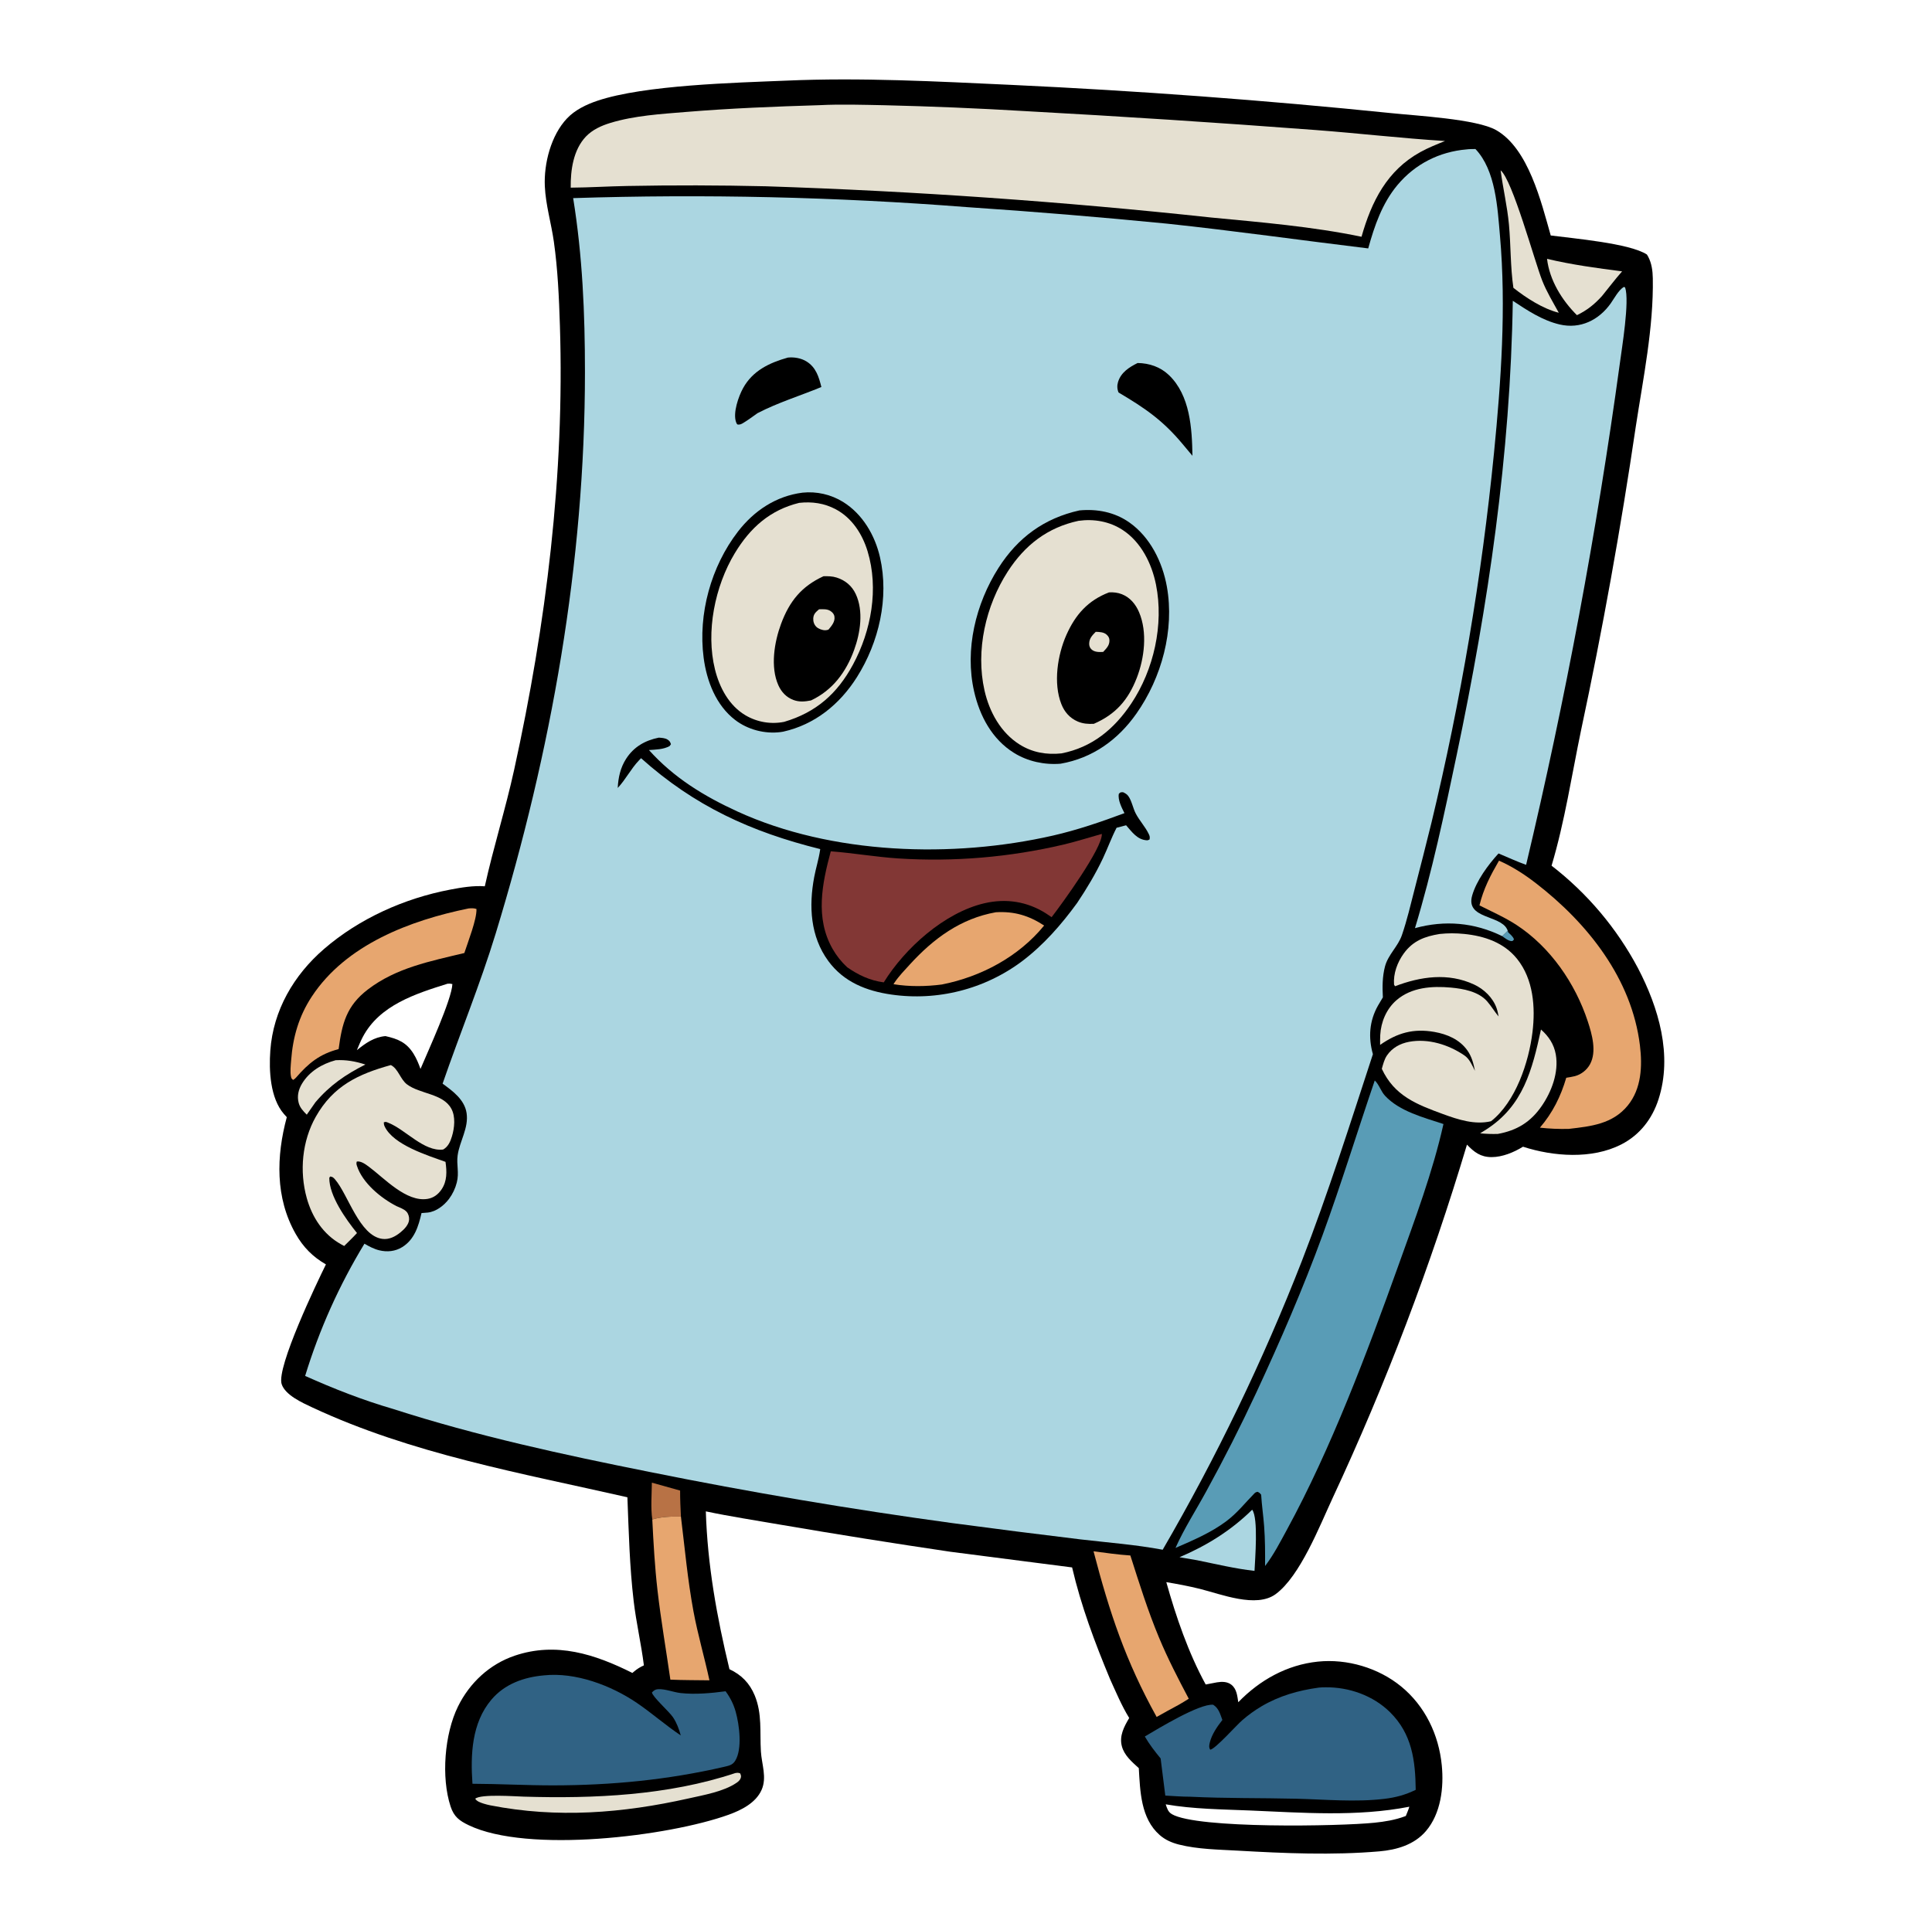 <?xml version="1.0" encoding="utf-8" ?>
<svg xmlns="http://www.w3.org/2000/svg" xmlns:xlink="http://www.w3.org/1999/xlink" width="1024" height="1023">
	<path d="M416.639 42.75C456.368 41.005 496.454 43.179 536.149 45.005Q636.923 49.706 737.284 59.965C750.301 61.357 782.646 63.047 793.037 69.001C810.106 78.782 816.867 107.058 821.919 124.835C833.789 126.404 863.789 128.971 872.893 134.935C873.121 135.303 873.352 135.671 873.556 136.052C875.419 139.532 875.952 143.591 876.022 147.491C876.489 173.627 870.913 200.545 866.975 226.312Q855.068 307.164 838.007 387.087C833.018 411.04 829.379 435.474 822.363 458.94Q825.903 461.676 829.294 464.596Q832.684 467.516 835.914 470.612Q839.145 473.707 842.207 476.97Q845.268 480.233 848.153 483.654Q851.037 487.074 853.735 490.643Q856.434 494.212 858.94 497.919Q861.445 501.627 863.75 505.461Q866.056 509.296 868.154 513.248C879.125 534.262 886.598 559.424 879.04 582.814C875.679 593.215 869.082 601.736 859.272 606.742C843.731 614.672 823.327 613.138 807.218 607.925C802.376 610.905 796.326 613.439 790.566 613.436C784.717 613.433 781.351 610.807 777.521 606.825Q770.335 630.86 762.281 654.618Q754.227 678.376 745.314 701.826Q736.402 725.276 726.643 748.386Q716.885 771.496 706.293 794.237C699.421 809.015 689.08 835.626 676.114 845.131C665.826 852.672 647.156 845.116 635.957 842.333C630.07 840.87 624.149 839.765 618.168 838.766C623.305 857.09 629.886 876.302 639.045 893.022Q642.033 892.405 645.039 891.884C647.621 891.455 650.504 891.45 652.66 893.153C655.515 895.408 655.79 899.098 656.31 902.427C667.654 890.684 682.137 882.596 698.495 880.899C713.965 879.294 730.574 884.195 742.614 894.05C755.344 904.47 762.601 919.674 764.18 935.911C765.321 947.644 763.714 961.433 755.784 970.725C749.572 978.005 740.262 980.699 731.058 981.489C706.216 983.621 680.945 982.535 656.09 981.114C645.826 980.527 634.922 980.411 624.92 977.897C621.146 976.949 617.604 975.424 614.653 972.829C604.618 964.005 604.308 949.675 603.588 937.37C599.989 934.082 595.913 930.682 594.61 925.772C593.154 920.286 595.778 915.355 598.502 910.791C594.51 904.333 591.483 897.042 588.339 890.147C580.262 870.736 573.013 851.46 568.238 830.963L503.703 822.653Q458.62 815.993 413.699 808.31C400.511 806.012 387.2 804.009 374.106 801.247C374.983 829.779 379.948 857.232 386.621 884.919C392.969 887.886 397.311 892.313 400.001 898.789C404.039 908.507 402.674 918.328 403.289 928.506C403.698 935.271 406.58 942.308 403.666 948.894C400.625 955.768 392.985 959.623 386.255 962.048C354.272 973.576 279.696 982.669 248.41 967.623C243.453 965.239 240.614 963.14 238.817 957.681C233.758 942.311 235.596 919.216 242.737 904.699C248.918 892.134 259.507 882.255 272.832 877.745C294.798 870.311 315.332 876.954 335.178 886.904C335.276 886.82 335.372 886.734 335.47 886.651L335.963 886.237C337.682 884.774 339.213 883.822 341.275 882.891C339.852 871.491 337.213 860.288 335.864 848.868C333.705 830.592 333.246 812.15 332.536 793.774C276.135 780.951 218.226 770.781 165.42 746.096C160.27 743.688 151.15 739.61 149.281 733.775C146.439 724.897 168.048 679.824 172.745 670.313C165.774 666.312 160.723 661.195 156.736 654.188C145.811 634.987 146.427 612.979 152.005 592.254Q151.227 591.426 150.481 590.569C143.166 582.121 142.509 567.535 143.273 556.962C144.815 535.618 155.696 516.958 171.708 503.118C190.411 486.952 214.308 476.259 238.526 471.642C244.424 470.517 250.941 469.41 256.956 469.867C261.537 449.151 267.964 428.827 272.519 408.051C289.482 330.688 299.291 251.879 296.762 172.571C296.29 157.77 295.632 142.748 293.551 128.077C292.167 118.32 289.226 108.64 288.771 98.785C288.211 86.688 292.041 71.724 300.542 62.756C304.813 58.251 310.783 55.391 316.591 53.432C341.439 45.05 389.577 43.878 416.639 42.75ZM237.23 521.508C220.264 526.827 201.163 532.876 192.273 549.764C191.091 552.01 190.136 554.403 189.151 556.741C193.73 553.048 198.214 549.82 204.305 549.284C210.928 550.788 215.437 552.614 219.199 558.663C220.728 561.122 221.918 563.965 222.872 566.688C226.87 557.236 239.443 529.832 239.772 521.703C238.836 521.463 238.191 521.409 237.23 521.508ZM617.856 956.557C618.554 958.663 619.09 960.579 621.107 961.762C634.466 969.6 710.153 968.201 728.471 966.31C733.904 965.75 739.431 964.859 744.565 962.938L745.118 962.725C745.761 961.111 746.481 959.49 746.983 957.828C719.195 963.254 690.488 960.996 662.387 959.818C647.697 959.201 632.346 959.096 617.856 956.557Z"/>
	<path fill="#599CB6" d="M799.13 493.36L799.36 494.266C800.444 495.331 802.045 496.555 802.43 498.044C801.955 498.577 801.894 498.973 801.097 498.923C799.413 498.816 797.513 497.226 796.144 496.271C797.221 495.386 798.158 494.357 799.13 493.36Z"/>
	<path fill="#B87245" d="M345.504 786.026L360.473 790.217C360.457 794.826 360.677 799.409 360.904 804.011C356.074 803.935 350.363 804.059 345.728 805.546C344.836 799.295 345.435 792.367 345.504 786.026Z"/>
	<path fill="#E5E0D1" d="M177.905 562.066C183.515 561.767 188.341 562.641 193.661 564.355C183.163 569.652 174.836 575.343 167.171 584.382L162.596 590.938C160.763 589.122 158.996 587.275 158.31 584.714C157.353 581.142 158.175 577.675 160.039 574.551C163.964 567.977 170.697 564.015 177.905 562.066Z"/>
	<path fill="#ABD6E1" d="M663.681 800.368C667.049 804.81 665.179 826.838 664.922 832.795C654.702 831.65 644.497 829.19 634.422 827.138L625.149 825.556C639.51 819.455 652.531 811.377 663.681 800.368Z"/>
	<path fill="#E5E0D1" d="M819.96 137.226C833.062 140.338 846.406 142.148 859.753 143.859C856.023 148.066 852.619 152.632 849.053 156.983C845.024 161.406 841.191 164.476 835.809 167.088C827.83 159.157 821.288 148.529 819.96 137.226Z"/>
	<path fill="#E5E0D1" d="M795.356 90.302C801.66 95.457 813.309 138.335 817.394 148.727C819.731 154.671 823.12 160.221 826.19 165.81C817.724 163.667 808.925 157.958 802.131 152.589C800.508 141.569 800.8 130.089 799.769 118.972C798.878 109.357 796.616 99.877 795.356 90.302Z"/>
	<path fill="#E5E0D1" d="M816.756 545.793C820.839 549.401 823.656 553.614 824.607 559.057C826.252 568.47 822.389 578.743 817.097 586.404C811.22 594.91 803.961 599.307 793.871 601.148C790.698 601.242 787.664 601.13 784.504 600.828Q786.169 599.797 787.818 598.74C807.32 586.215 812.113 567.189 816.756 545.793Z"/>
	<path fill="#E5E0D1" d="M389.678 939.993C390.767 939.813 391.317 939.721 392.34 940.173C392.582 940.896 392.871 941.358 392.719 942.136C392.447 943.526 391.51 944.374 390.388 945.144C383.594 949.807 372.903 951.651 364.907 953.445C329.973 961.286 295.22 964.026 259.887 957.089C258.704 956.841 257.544 956.571 256.391 956.2C254.904 955.722 252.607 954.988 251.891 953.569C254.902 951.015 272.87 952.337 277.599 952.48C314.726 953.602 354.163 951.856 389.678 939.993Z"/>
	<path fill="#E7A66F" d="M345.728 805.546C350.363 804.059 356.074 803.935 360.904 804.011C362.963 820.767 364.453 837.5 367.53 854.128C369.815 866.482 373.369 878.537 376.019 890.812C369.116 890.715 362.209 890.757 355.311 890.458C353.048 874.665 350.295 858.846 348.478 843.001C347.048 830.531 346.355 818.075 345.728 805.546Z"/>
	<path fill="#E7A66F" d="M579.596 822.415C586.089 823.259 592.58 824.199 599.116 824.63C603.806 839.315 608.383 853.968 614.321 868.213C618.951 879.323 624.451 889.951 630.072 900.578C628.327 901.737 626.463 902.764 624.665 903.841C620.749 905.872 616.908 908.103 613.047 910.237C596.614 880.616 588.138 855.123 579.596 822.415Z"/>
	<path fill="#E7A66F" d="M248.361 481.604C249.873 481.494 251.067 481.381 252.536 481.884C252.779 487.325 247.944 499.56 246.11 505.239C228.113 509.576 210.021 513.034 194.92 524.611C183.65 533.251 181.278 542.599 179.479 556.173C169.453 558.818 163.593 563.547 156.892 571.293C156.336 571.894 156.023 572.131 155.34 572.534C154.647 571.86 154.472 571.874 154.257 570.869C153.689 568.224 154.109 564.877 154.306 562.195C155.219 549.805 158.405 538.739 165.273 528.299C183.414 500.718 217.45 487.927 248.361 481.604Z"/>
	<path fill="#E7A66F" d="M794.505 456.271C801.618 459.429 807.901 463.476 814.059 468.23C841.52 489.431 864.921 518.904 869.206 554.294C870.526 565.197 870.011 577.113 862.803 586.013C854.802 595.892 843.285 597.12 831.513 598.47Q823.825 598.676 816.182 597.825C822.914 589.994 827.259 581.222 830.15 571.37C831.681 571.115 833.27 570.897 834.771 570.497C838.097 569.612 841.104 567.219 842.746 564.198C846.394 557.482 843.792 548.284 841.554 541.477C834.932 521.338 821.729 502.121 803.846 490.406C797.613 486.323 790.77 483.348 784.142 479.987C786.291 471.132 789.976 464.091 794.505 456.271Z"/>
	<path fill="#E5E0D1" d="M207.15 564.639C211.078 566.576 212.179 572.212 215.704 574.864C222.644 580.086 234.762 579.652 239.21 587.756C241.534 591.99 240.893 597.973 239.536 602.462C238.688 605.265 237.502 607.957 234.867 609.424C224.701 610.645 214.972 598.903 205.997 595.306C204.886 594.86 204.516 594.525 203.41 595.021C203.425 595.815 203.528 596.435 203.868 597.161C208.474 606.996 226.768 612.573 236.127 615.951C236.857 621.068 237.051 626.161 233.979 630.643C232.195 633.247 229.799 635.052 226.653 635.577C215.324 637.466 203.68 624.581 195.477 618.514C193.702 617.202 191.353 615.438 189.105 615.775C188.805 616.653 188.903 617.184 189.178 618.043C192.083 627.138 201.986 635.251 210.222 639.45C211.957 640.228 214.22 640.993 215.507 642.425C216.439 643.462 216.904 645.123 216.84 646.494C216.711 649.246 214.271 651.689 212.276 653.317C209.52 655.567 206.262 657.277 202.604 656.784C190.476 655.15 184.522 633.317 177.627 625.32C176.775 624.333 176.33 623.853 174.989 623.717L174.533 624.425C174.437 633.998 183.414 646.496 189.214 653.689C187.049 656.063 184.698 658.292 182.421 660.558Q181.603 660.124 180.794 659.675C171.373 654.436 165.458 645.417 162.594 635.17C158.629 620.985 160.095 604.915 167.381 592.021C176.592 575.724 189.766 569.44 207.15 564.639Z"/>
	<path fill="#E5E0D1" d="M763.026 495.144C767.378 494.67 771.664 494.686 776.022 495.122C786.779 496.198 797.138 499.694 804.108 508.376C812.749 519.142 813.858 534.004 812.248 547.204C810.3 563.175 803.348 584.109 790.289 594.418C781.734 596.464 772.846 593.564 764.826 590.625C750.687 585.444 739.06 580.945 732.391 566.631C733.083 564.21 733.688 561.629 735.127 559.526C737.894 555.482 742.084 553.209 746.837 552.314C756.986 550.403 767.859 553.841 776.189 559.547C778.962 561.448 780.264 564.802 781.761 567.698C780.953 563.749 780.092 560.189 777.719 556.85C773.61 551.068 767.039 548.265 760.262 547.076C749.163 545.129 740.629 547.543 731.488 553.949C731.479 552.216 731.463 550.475 731.556 548.744C731.93 541.788 734.82 534.894 740.131 530.278C748.073 523.377 759.011 522.649 769.02 523.564C775.602 524.166 783.669 525.65 788.216 530.856C790.402 533.359 792.126 536.302 794.289 538.874C793.999 537.396 793.719 535.872 793.216 534.448C791.257 528.899 786.543 524.383 781.286 521.938C767.557 515.554 752.974 517.675 739.391 522.849L738.868 521.988C738.426 516.14 740.621 510.193 743.99 505.529C748.89 498.748 755.112 496.44 763.026 495.144Z"/>
	<path fill="#306284" d="M698.963 894.679C700.149 894.525 701.364 894.532 702.56 894.518C714.998 894.368 727.79 898.887 736.712 907.682C748.377 919.181 750.185 933.279 750.357 948.873C744.913 951.538 739.737 952.94 733.713 953.655C718.213 955.497 702.615 953.964 687.086 953.591C668.298 953.141 649.625 953.451 630.829 952.522C626.436 952.524 622.014 952.158 617.627 951.921L615.159 932.237C612.121 928.541 609.17 924.743 606.778 920.593C613.935 916.374 635.585 903.153 642.992 903.752C645.986 905.616 646.72 908.698 647.879 911.843C645.216 915.204 642.242 919.547 641.236 923.74C640.899 925.142 640.655 926.335 641.44 927.591C644.11 927.312 655.329 914.606 658.492 911.904Q663.198 907.833 668.541 904.642C678.059 899.031 688.086 896.178 698.963 894.679Z"/>
	<path fill="#306284" d="M288.296 888.19C305.028 886.399 323.899 893.512 337.523 902.767C345.517 908.198 352.779 914.648 360.828 920.027C359.861 916.627 358.708 913.413 356.739 910.454C354.666 907.34 345.923 899.662 345.537 897.26C346.456 896.24 347.36 895.588 348.789 895.51C352.548 895.302 356.931 897.135 360.741 897.562C368.416 898.42 376.945 897.636 384.579 896.617C387.06 900.015 388.789 903.407 389.933 907.475C391.857 914.317 393.55 927.237 389.659 933.489C388.191 935.847 386.179 936.093 383.667 936.712C353.813 943.61 324.059 946.463 293.412 946.506C279.067 946.527 264.75 945.707 250.413 945.661C249.334 930.274 249.977 913.452 260.434 901.088C267.504 892.728 277.66 889.125 288.296 888.19Z"/>
	<path fill="#599CB6" d="M728.645 572.818C730.881 574.843 731.922 578.566 734.066 580.882C741.795 589.23 754.668 592.449 765.064 595.901C759.392 621.326 749.861 646.678 741.068 671.195C724.547 717.256 705.487 768.027 682.136 810.888C678.607 817.365 675.025 824.38 670.509 830.221C670.568 823.177 670.543 816.155 670.016 809.126C669.598 803.542 668.77 797.988 668.437 792.406C667.719 791.54 667.55 791.312 666.473 790.864C665.831 791.018 665.376 791.196 664.903 791.677C659.825 796.843 655.838 802.072 649.928 806.494C641.793 812.581 632.306 816.598 623.043 820.625C627.598 810.362 633.902 800.622 639.27 790.752Q653.394 765.041 665.782 738.45C678.499 711.085 690.647 683.122 700.997 654.769C710.889 627.669 719.336 600.112 728.645 572.818Z"/>
	<path fill="#ABD6E1" d="M801.814 159.462C809.53 164.566 817.522 169.887 826.656 172.018C837.585 174.568 847.413 169.732 853.723 160.824C855.671 158.074 857.791 153.891 860.68 152.095L861.346 152.397C863.817 159.609 859.57 184.763 858.526 192.837Q849.348 259.813 836.927 326.264Q824.506 392.716 808.872 458.485C803.923 456.745 799.101 454.46 794.247 452.458C788.776 458.416 782.548 466.878 780.287 474.735C776.715 487.148 794.975 485.028 798.743 492.523C798.881 492.798 799.001 493.081 799.13 493.36C798.158 494.357 797.221 495.386 796.144 496.271C781.402 489.052 765.773 487.707 749.968 492.055C759.079 462.031 765.626 430.947 772.07 400.256C788.83 320.428 800.564 241.153 801.814 159.462Z"/>
	<path fill="#E5E0D1" d="M434.364 55.757C445.748 55.184 457.222 55.57 468.616 55.781Q505.894 56.668 543.117 58.892Q620.192 63.097 697.162 68.922C720.094 70.651 742.929 73.319 765.888 74.755C761.471 76.544 756.999 78.313 752.821 80.618C735.15 90.373 726.932 106.813 721.633 125.517C695.605 120.108 668.339 117.846 641.878 115.307Q524.185 102.627 405.875 98.756Q369.151 97.898 332.424 98.597C322.441 98.766 312.476 99.418 302.49 99.487C302.376 90.178 303.861 79.416 310.548 72.388C313.978 68.784 318.738 66.619 323.433 65.186C336.306 61.258 350.365 60.441 363.712 59.342C387.267 57.403 410.74 56.48 434.364 55.757Z"/>
	<path fill="#ABD6E1" d="M777.353 79.2C778.832 78.986 780.509 79.056 782.012 78.998C792.772 90.305 793.713 110.23 795.011 124.968C798.372 163.16 795.586 202.068 791.848 240.134Q789.396 264.858 786.098 289.483Q782.799 314.108 778.659 338.606Q774.518 363.104 769.54 387.445Q764.562 411.787 758.753 435.943Q754.375 453.682 749.781 471.366C747.681 479.509 745.774 487.8 743.038 495.758C740.961 501.799 735.732 506.092 734.078 512.349C732.66 517.713 732.657 523.246 732.95 528.744Q731.622 530.901 730.366 533.101C725.775 541.246 725.153 549.966 727.667 558.875C715.632 595.624 703.985 632.526 689.982 668.588Q682.257 688.388 673.775 707.875Q665.292 727.362 656.065 746.508Q646.838 765.653 636.88 784.429Q626.922 803.205 616.247 821.583C601.821 818.883 587.299 817.805 572.75 816.107Q538.643 811.997 504.592 807.441Q423.962 796.435 344.196 780.322C298.53 771.206 252.696 761.259 208.337 746.949C192.288 742.278 176.973 736.266 161.728 729.443Q164.541 720.231 167.925 711.213Q171.309 702.195 175.25 693.407Q179.191 684.618 183.674 676.094Q188.157 667.569 193.165 659.341C195.622 660.781 198.215 662.159 200.995 662.839C205.189 663.865 209.507 663.439 213.215 661.13C219.681 657.104 221.818 650.074 223.412 643.099Q225.071 643.018 226.722 642.839C231.217 642.317 235.37 639.078 238.014 635.553Q238.73 634.586 239.348 633.554Q239.967 632.523 240.482 631.436Q240.997 630.348 241.404 629.216Q241.81 628.084 242.105 626.918C243.468 621.63 241.866 617.52 242.564 612.497C243.613 604.957 248.51 597.975 247.297 590.061C246.211 582.973 239.979 578.409 234.585 574.499C243.783 547.838 254.487 521.872 262.741 494.852C292.211 398.378 310.029 298.327 310.037 197.262C310.04 166.232 308.743 135.7 303.785 105.03Q355.925 103.356 408.078 104.546Q460.231 105.736 512.24 109.786Q565.504 113.356 618.632 118.576C654.257 122.363 689.637 127.39 725.186 131.696C728.496 119.721 732.58 107.803 740.654 98.13C750.003 86.931 762.901 80.425 777.353 79.2Z"/>
	<path d="M417.589 189.568C420.915 189.237 424.592 189.843 427.46 191.618C432.491 194.734 434 199.798 435.348 205.178C424.101 209.826 412.321 213.414 401.508 219.036C399.098 220.724 396.692 222.551 394.181 224.078C392.972 224.813 392.186 225.3 390.786 225.009C390.425 224.492 390.372 224.476 390.127 223.78C388.391 218.867 391.41 210.203 393.836 205.789C398.946 196.492 407.817 192.325 417.589 189.568Z"/>
	<path d="M602.959 192.449C609.154 192.53 615.035 194.53 619.555 198.854C630.805 209.618 631.788 227.095 632.022 241.641L626.86 235.475C616.263 222.754 606.799 216.331 592.86 208.082C592.085 206.268 592.012 204.355 592.597 202.469C594.172 197.393 598.499 194.668 602.959 192.449Z"/>
	<path d="M425.337 261.182Q426.731 261.037 428.131 261.006Q429.532 260.975 430.93 261.06Q432.329 261.144 433.716 261.342Q435.103 261.54 436.469 261.851Q437.835 262.162 439.171 262.583Q440.507 263.005 441.805 263.535Q443.102 264.064 444.351 264.698Q445.601 265.332 446.794 266.066C457.188 272.511 463.741 283.732 466.422 295.469C471.336 316.989 465.846 340.515 454.191 358.983C445.126 373.346 431.88 384.153 415.121 387.885C414.649 387.966 414.178 388.05 413.704 388.111C405.344 389.185 396.333 386.817 389.637 381.685C379.474 373.896 374.559 361.044 372.944 348.703C369.908 325.505 376.865 300.289 391.158 281.781C399.705 270.713 411.338 262.972 425.337 261.182Z"/>
	<path fill="#E5E0D1" d="M423.564 266.59C430.422 265.838 436.874 266.747 442.999 270.008C451.566 274.57 457.079 283.153 459.838 292.261C465.843 312.08 461.795 334.345 452.118 352.297C443.773 367.781 432.503 377.702 415.609 382.686Q414.96 382.815 414.306 382.915Q413.652 383.015 412.995 383.085Q412.337 383.154 411.677 383.194Q411.016 383.234 410.355 383.245Q409.694 383.255 409.032 383.234Q408.371 383.214 407.712 383.164Q407.052 383.114 406.396 383.035Q405.739 382.955 405.087 382.845Q404.434 382.736 403.788 382.596Q403.141 382.457 402.501 382.289Q401.862 382.121 401.23 381.924Q400.599 381.726 399.977 381.501Q399.355 381.275 398.744 381.022Q398.133 380.768 397.534 380.487Q396.936 380.206 396.35 379.898Q395.765 379.59 395.194 379.256C386.388 374.084 381.346 364.52 378.953 354.896C373.989 334.934 378.928 310.746 389.439 293.314C397.597 279.784 408.104 270.394 423.564 266.59Z"/>
	<path d="M436.458 305.494C438.877 305.448 441.128 305.455 443.466 306.199C448.019 307.648 451.53 310.58 453.561 314.928C457.784 323.97 456.004 335.48 452.724 344.519C448.435 356.335 441.319 365.921 429.833 371.337C426.628 371.97 423.643 372.256 420.524 371.085C416.799 369.686 414.178 366.909 412.562 363.312C408.191 353.579 410.414 340.344 413.983 330.731C418.43 318.752 424.8 310.868 436.458 305.494Z"/>
	<path fill="#E5E0D1" d="M434.119 323.01C436.108 322.982 438.439 322.756 440.174 323.93C441.274 324.675 442.073 325.538 442.273 326.901C442.673 329.635 440.747 331.815 439.143 333.768C438.464 333.988 438.295 334.084 437.5 334.119C435.942 334.189 433.741 333.369 432.659 332.292C431.488 331.126 430.961 329.512 431.044 327.875C431.165 325.488 432.423 324.476 434.119 323.01Z"/>
	<path d="M572.094 270.598C581.442 269.703 590.715 271.48 598.477 276.904C609.582 284.663 616.119 297.917 618.464 310.992C622.6 334.056 615.68 359.283 602.343 378.28C592.528 392.261 579.052 401.928 562.118 404.878C553.598 405.572 544.751 403.678 537.47 399.16C525.805 391.922 519.266 379.598 516.292 366.525C511.25 344.358 517.133 320.081 529.19 301.123C539.459 284.977 553.449 274.742 572.094 270.598Z"/>
	<path fill="#E5E0D1" d="M571.624 276.112C579.774 274.981 588.053 276.417 594.995 280.937C604.784 287.311 610.454 298.752 612.697 309.925C616.952 331.121 611.531 355.091 599.606 372.966C590.539 386.555 578.854 396.206 562.617 399.404C554.71 400.234 547.232 398.966 540.435 394.707C530.394 388.414 524.377 377.394 521.813 366.07C517.008 344.846 522.446 321.121 534.12 303.017C543.192 288.947 555.214 279.651 571.624 276.112Z"/>
	<path d="M587.788 314.054C590.083 313.89 592.479 314.173 594.627 315.022C598.983 316.742 601.932 320.335 603.729 324.56C608.251 335.19 606.579 348.935 602.497 359.428C597.946 371.124 591.285 378.725 579.75 383.726C576.789 383.885 574.027 383.697 571.263 382.526C567.054 380.743 564.197 377.487 562.54 373.274C558.175 362.18 560.507 347.196 565.22 336.59C570.013 325.804 576.678 318.32 587.788 314.054Z"/>
	<path fill="#E5E0D1" d="M580.761 334.954C582.762 335.028 585.132 335.075 586.671 336.581C587.549 337.439 588.007 338.269 588.024 339.516C588.061 342.228 586.418 343.745 584.698 345.613C582.592 345.733 580.115 345.795 578.478 344.234C577.636 343.431 577.273 342.405 577.289 341.258C577.327 338.426 578.884 336.885 580.761 334.954Z"/>
	<path d="M349.144 391.06C350.616 391.151 352.416 391.251 353.716 392.022C354.844 392.69 355.257 393.337 355.608 394.552L354.901 395.53C351.704 397.32 347.54 397.389 343.959 397.633C357.113 412.295 373.107 422.067 390.846 430.202C440.829 453.125 505.071 455.08 558.037 442.987C571.061 440.013 583.479 435.734 595.988 431.087C594.554 428.265 592.383 424.05 593.003 420.859C593.883 419.902 593.902 420.044 595.222 419.983C596.394 420.528 597.265 420.99 598.042 422.056C599.828 424.507 600.506 428.49 601.962 431.275C603.939 435.059 607.029 438.325 608.865 442.148C609.44 443.344 609.491 443.774 609.303 445.029C608.741 445.285 608.458 445.512 607.828 445.475C602.745 445.168 599.98 441.047 596.853 437.515L591.809 438.836C589.12 444.035 587.093 449.687 584.588 455C580.716 463.213 575.98 471.126 570.926 478.664C562.518 490.227 553.043 501.067 541.572 509.698Q540.656 510.38 539.723 511.04Q538.791 511.7 537.842 512.337Q536.894 512.974 535.93 513.587Q534.967 514.201 533.988 514.791Q533.01 515.381 532.017 515.946Q531.025 516.512 530.019 517.053Q529.013 517.594 527.994 518.111Q526.975 518.628 525.943 519.119Q524.912 519.611 523.869 520.077Q522.826 520.543 521.772 520.983Q520.718 521.424 519.654 521.838Q518.589 522.253 517.515 522.641Q516.44 523.03 515.357 523.392Q514.273 523.754 513.181 524.089Q512.089 524.425 510.989 524.734Q509.889 525.042 508.782 525.324Q507.675 525.606 506.562 525.86Q505.448 526.115 504.328 526.342Q503.209 526.569 502.084 526.769Q500.959 526.969 499.83 527.141Q498.7 527.314 497.567 527.458Q496.434 527.603 495.298 527.72Q494.161 527.837 493.022 527.926Q491.883 528.015 490.743 528.076Q489.602 528.138 488.46 528.171Q487.318 528.204 486.176 528.21Q485.033 528.215 483.891 528.193Q482.749 528.17 481.608 528.12Q480.466 528.069 479.327 527.991Q478.187 527.913 477.049 527.807Q475.912 527.7 474.777 527.566Q473.643 527.433 472.512 527.271C459.235 525.376 447.223 520.623 439.053 509.521C429.463 496.491 428.649 480.395 431.544 464.97C432.444 460.173 433.961 455.478 434.663 450.652L434.732 450.143C397.982 441.014 368.071 427.306 339.778 401.953C339.391 402.343 339.02 402.74 338.642 403.137C334.352 407.647 331.62 413.261 327.406 417.738C327.69 412.239 328.817 407.013 331.821 402.32C335.928 395.904 341.844 392.571 349.144 391.06Z"/>
	<path fill="#E7A66F" d="M527.814 483.625C537.572 483.045 545.277 485.362 553.415 490.662C539.923 507.214 519.967 517.831 499.21 521.927C490.825 523.023 481.918 523.137 473.565 521.769Q473.896 521.231 474.252 520.709C476.555 517.337 479.509 514.299 482.26 511.283C494.828 497.507 509.208 486.945 527.814 483.625Z"/>
	<path fill="#823735" d="M583.994 442.091C584.442 449.554 562.565 479.544 557.372 486.236Q555.894 485.179 554.357 484.211C544.432 477.923 533.268 476.199 521.834 478.84C500.601 483.745 479.603 502.685 468.41 520.8C461.087 519.813 455.043 516.974 449.031 512.79Q446.728 510.663 444.777 508.209Q442.826 505.754 441.273 503.031C431.961 486.643 435.711 468.447 440.337 451.318C452.273 452.227 464.118 454.31 476.126 455.098Q481.638 455.45 487.16 455.598Q492.682 455.746 498.205 455.69Q503.728 455.634 509.246 455.374Q514.763 455.114 520.267 454.65Q525.771 454.186 531.255 453.519Q536.738 452.852 542.193 451.983Q547.647 451.114 553.066 450.044Q558.485 448.974 563.861 447.705C570.624 446.098 577.293 443.953 583.994 442.091Z"/>
</svg>
